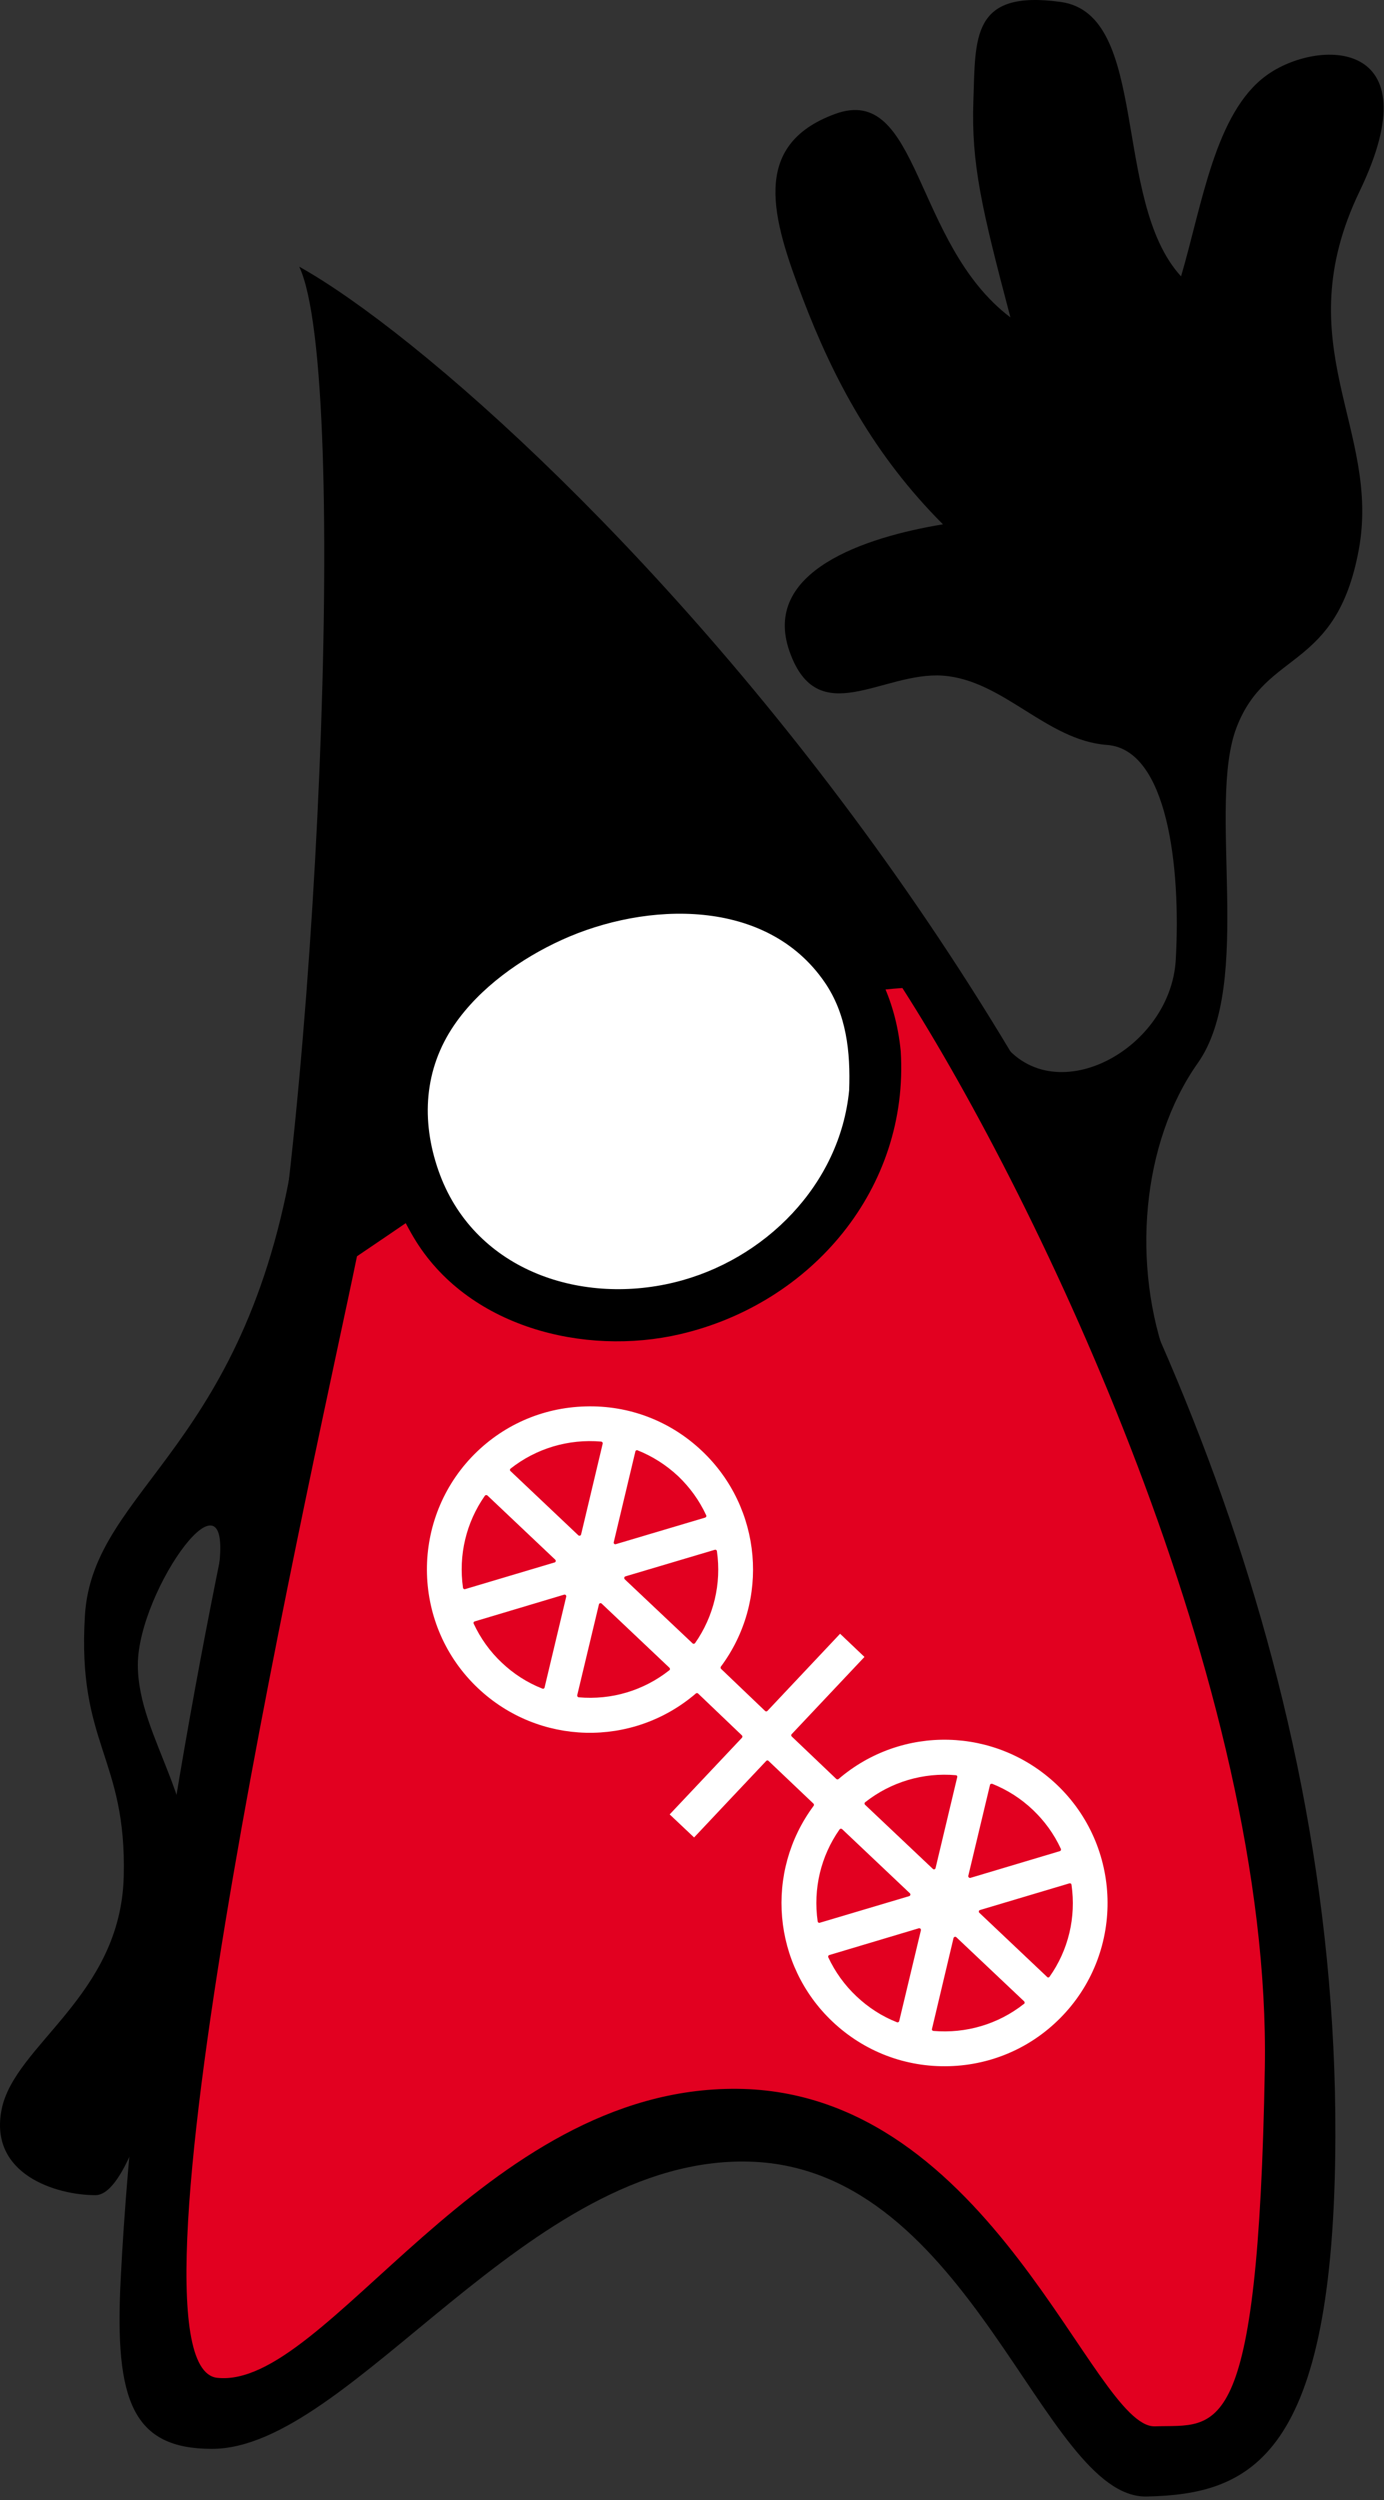 <?xml version="1.0" encoding="UTF-8" standalone="no"?>
<!DOCTYPE svg PUBLIC "-//W3C//DTD SVG 1.1//EN" "http://www.w3.org/Graphics/SVG/1.1/DTD/svg11.dtd">
<svg width="100%" height="100%" viewBox="0 0 226 408" version="1.1" xmlns="http://www.w3.org/2000/svg" xmlns:xlink="http://www.w3.org/1999/xlink" xml:space="preserve" xmlns:serif="http://www.serif.com/" style="fill-rule:evenodd;clip-rule:evenodd;">
    <rect x="0" y="0" width="226" height="408" fill="#333333" stroke="none"/>
    <g transform="matrix(1,0,0,1,-552.643,-51.444)">
        <g transform="matrix(1,0,0,1,0,6.614)">
            <path id="duke" d="M601.503,88.347C609.927,105.987 604.239,229.179 594.375,272.379C584.511,315.651 574.647,370.659 572.343,416.955C571.335,436.683 574.359,444.459 587.247,444.459C609.999,444.459 638.871,396.507 675.087,397.587C711.375,398.667 722.895,452.595 739.887,452.235C756.879,451.875 770.559,445.971 770.703,393.483C771.207,236.81 639.879,109.802 601.503,88.347Z" style="fill-rule:nonzero;"/>
            <path id="duke-right-hand" d="M715.407,213.555C723.399,227.019 743.775,216.651 744.639,201.459C745.503,186.267 743.271,167.115 733.407,166.395C723.543,165.675 716.487,155.811 706.623,155.091C696.759,154.371 686.175,164.235 681.567,151.131C676.959,138.027 693.951,132.483 706.623,130.395C695.319,119.091 688.695,106.563 683.727,93.531C678.759,80.499 675.087,68.547 688.983,63.435C702.879,58.323 701.727,84.603 717.639,96.627C712.959,78.915 711.231,71.571 711.591,61.275C711.951,50.979 711.231,43.131 725.847,45.147C740.463,47.163 734.127,77.547 745.503,89.931C748.959,78.195 751.047,63.291 759.399,57.171C767.751,51.051 786.759,50.907 774.663,76.035C762.567,101.163 778.191,114.771 774.519,134.571C770.847,154.371 759.471,150.771 754.575,163.515C749.679,176.259 757.455,205.275 748.239,218.307C739.023,231.339 737.367,251.355 743.343,267.339C724.983,250.203 715.407,213.555 715.407,213.555Z" style="fill-rule:nonzero;"/>
            <path id="duke-left-hand" d="M600.999,230.475C593.583,281.307 567.807,287.355 566.511,308.451C565.215,329.547 573.351,331.563 572.847,351.075C572.343,370.587 554.991,378.507 552.903,389.091C550.815,399.675 561.831,403.059 568.239,403.059C574.647,403.059 581.055,374.979 583.647,357.123C586.239,339.267 575.151,328.755 575.151,316.515C575.151,304.275 591.207,281.883 588.255,301.539C601.575,280.515 607.912,253.73 600.999,230.475Z" style="fill-rule:nonzero;"/>
            <path id="duke-shirt" d="M610.936,249.842C605.32,277.346 570.256,430.922 588.112,432.866C605.968,434.81 631.384,385.346 673,385.706C714.688,386.066 731.104,441.146 741.256,440.786C751.408,440.426 758.104,444.386 759.184,382.322C760.264,320.258 722.392,240.986 700,206.066C669.615,208.01 636.927,232.347 610.936,249.842Z" style="fill:rgb(226,0,32);fill-rule:nonzero;"/>
            <g transform="matrix(1,0,0,1,552.644,44.829)">
                <path id="duke-smile" d="M147.082,171.533C145.42,154.338 132.675,143.545 116.187,140.906C100.263,138.357 82.927,145.904 71.779,157.052C59.241,169.59 58.74,187.03 67.519,201.885C76.18,216.542 95.366,221.386 111.082,217.72C132.588,212.705 148.48,193.896 147.082,171.533" style="fill-rule:nonzero;"/>
                <path id="duke-nose" d="M139.162,177.941C137.669,193.568 125.215,206.123 110.218,209.765C94.348,213.619 76.825,207.508 71.122,191.189C68.21,182.857 68.752,174.31 73.759,166.991C77.982,160.82 84.792,155.991 91.538,152.925C105.462,146.599 125.37,145.896 135.069,160.002C138.744,165.348 139.387,171.641 139.162,177.941" style="fill:white;fill-rule:nonzero;stroke:black;stroke-width:1px;"/>
            </g>
        </g>
        <g id="duke-shield-logo" transform="matrix(0.735,-0.098,0.098,0.735,1175.61,377.584)">
            <g id="duke-tummy-shield">
                <path id="duke-shield-logo1" serif:id="duke-shield-logo" d="M-603.024,-85.245C-603.089,-85.165 -603.183,-85.118 -603.294,-85.118C-603.404,-85.118 -603.501,-85.165 -603.563,-85.26L-616.494,-101.234C-616.572,-101.329 -616.605,-101.456 -616.559,-101.583C-616.51,-101.725 -616.4,-101.805 -616.274,-101.82L-595.973,-105.038C-595.879,-105.054 -595.752,-105.005 -595.671,-104.942C-595.593,-104.895 -595.561,-104.768 -595.561,-104.673C-595.483,-97.431 -598.128,-90.521 -603.025,-85.244L-603.024,-85.245ZM-609.411,-80.062C-615.607,-76.386 -622.897,-75.245 -629.965,-76.798C-630.075,-76.83 -630.173,-76.893 -630.202,-77.004C-630.267,-77.083 -630.267,-77.194 -630.202,-77.305L-622.865,-96.48C-622.816,-96.591 -622.706,-96.687 -622.579,-96.702C-622.436,-96.735 -622.293,-96.67 -622.23,-96.576L-609.283,-80.601C-609.234,-80.522 -609.205,-80.411 -609.234,-80.316C-609.234,-80.189 -609.296,-80.11 -609.393,-80.063L-609.411,-80.062ZM-637.35,-79.73C-637.46,-79.697 -637.554,-79.697 -637.652,-79.746C-640.789,-81.489 -643.499,-83.819 -645.75,-86.592C-648.016,-89.381 -649.695,-92.519 -650.773,-95.942C-650.773,-96.037 -650.773,-96.132 -650.725,-96.227C-650.663,-96.322 -650.566,-96.37 -650.471,-96.386L-630.171,-99.618C-630.044,-99.618 -629.902,-99.586 -629.822,-99.492C-629.744,-99.381 -629.728,-99.238 -629.757,-99.127L-637.142,-79.936C-637.175,-79.841 -637.253,-79.778 -637.35,-79.73ZM-651.913,-103.786C-651.991,-103.865 -652.04,-103.96 -652.04,-104.055C-652.102,-111.313 -649.457,-118.207 -644.592,-123.484C-644.498,-123.579 -644.433,-123.611 -644.306,-123.611C-644.212,-123.611 -644.115,-123.579 -644.021,-123.484L-631.089,-107.51C-631.011,-107.415 -630.995,-107.272 -631.027,-107.146C-631.089,-107.035 -631.186,-106.939 -631.329,-106.908L-651.614,-103.707C-651.724,-103.674 -651.835,-103.723 -651.916,-103.786L-651.913,-103.786ZM-638.19,-128.682C-632.009,-132.343 -624.688,-133.516 -617.62,-131.931C-617.526,-131.915 -617.428,-131.852 -617.383,-131.757C-617.334,-131.661 -617.334,-131.535 -617.383,-131.455L-624.752,-112.264C-624.801,-112.137 -624.911,-112.042 -625.021,-112.027C-625.164,-112.01 -625.291,-112.059 -625.37,-112.169L-638.301,-128.127C-638.379,-128.223 -638.395,-128.334 -638.379,-128.429C-638.379,-128.524 -638.301,-128.619 -638.204,-128.682L-638.19,-128.682ZM-610.235,-129.015C-610.141,-129.031 -610.043,-129.031 -609.933,-128.999C-606.811,-127.24 -604.086,-124.942 -601.835,-122.153C-599.585,-119.364 -597.889,-116.226 -596.843,-112.819C-596.794,-112.692 -596.843,-112.597 -596.892,-112.501C-596.924,-112.422 -597.018,-112.359 -597.113,-112.343L-617.429,-109.11C-617.555,-109.094 -617.698,-109.158 -617.762,-109.253C-617.84,-109.348 -617.872,-109.49 -617.84,-109.601L-610.455,-128.808C-610.422,-128.903 -610.361,-128.983 -610.234,-129.014L-610.235,-129.015ZM-671.01,-168.221C-671.104,-168.221 -671.214,-168.285 -671.263,-168.364L-684.21,-184.322C-684.272,-184.433 -684.304,-184.56 -684.259,-184.687C-684.21,-184.798 -684.1,-184.909 -683.989,-184.924L-663.673,-188.125C-663.579,-188.142 -663.482,-188.125 -663.404,-188.046C-663.31,-187.983 -663.261,-187.888 -663.261,-187.777C-663.183,-180.535 -665.844,-173.625 -670.709,-168.332C-670.787,-168.269 -670.901,-168.221 -671.011,-168.221L-671.01,-168.221ZM-677.111,-163.166C-683.307,-159.489 -690.597,-158.317 -697.681,-159.901C-697.775,-159.934 -697.872,-159.997 -697.901,-160.076C-697.966,-160.187 -697.966,-160.298 -697.95,-160.393L-690.565,-179.584C-690.517,-179.711 -690.422,-179.79 -690.28,-179.806C-690.169,-179.838 -690.026,-179.773 -689.947,-179.679L-677.015,-163.705C-676.954,-163.626 -676.921,-163.515 -676.938,-163.404C-676.938,-163.309 -677.032,-163.214 -677.113,-163.167L-677.111,-163.166ZM-705.066,-162.817C-705.16,-162.785 -705.257,-162.785 -705.351,-162.85C-708.489,-164.593 -711.215,-166.907 -713.465,-169.696C-715.715,-172.453 -717.395,-175.607 -718.473,-179.046C-718.505,-179.141 -718.473,-179.252 -718.44,-179.331C-718.375,-179.41 -718.281,-179.474 -718.171,-179.489L-697.87,-182.722C-697.728,-182.739 -697.617,-182.69 -697.537,-182.58C-697.459,-182.484 -697.427,-182.342 -697.476,-182.231L-704.845,-163.04C-704.877,-162.929 -704.971,-162.85 -705.065,-162.818L-705.066,-162.817ZM-719.613,-186.874C-719.708,-186.969 -719.756,-187.064 -719.756,-187.159C-719.821,-194.417 -717.173,-201.326 -712.292,-206.62C-712.214,-206.683 -712.117,-206.731 -712.007,-206.715C-711.912,-206.715 -711.802,-206.667 -711.737,-206.588L-698.806,-190.614C-698.728,-190.503 -698.696,-190.36 -698.741,-190.249C-698.79,-190.138 -698.9,-190.027 -699.01,-190.027L-719.327,-186.81C-719.437,-186.778 -719.548,-186.826 -719.612,-186.873L-719.613,-186.874ZM-705.89,-211.786C-699.693,-215.446 -692.403,-216.603 -685.336,-215.034C-685.225,-214.987 -685.128,-214.923 -685.099,-214.86C-685.037,-214.749 -685.037,-214.638 -685.066,-214.543L-692.419,-195.368C-692.481,-195.241 -692.578,-195.162 -692.721,-195.114C-692.832,-195.114 -692.974,-195.162 -693.054,-195.257L-705.985,-211.231C-706.05,-211.326 -706.096,-211.421 -706.079,-211.532C-706.047,-211.643 -705.985,-211.722 -705.888,-211.786L-705.89,-211.786ZM-677.935,-212.103C-677.841,-212.135 -677.743,-212.135 -677.649,-212.07C-674.543,-210.327 -671.801,-208.013 -669.535,-205.24C-667.301,-202.451 -665.621,-199.329 -664.559,-195.906C-664.511,-195.795 -664.527,-195.7 -664.592,-195.589C-664.654,-195.526 -664.735,-195.462 -664.829,-195.431L-685.129,-192.229C-685.256,-192.197 -685.382,-192.246 -685.478,-192.356C-685.54,-192.451 -685.572,-192.578 -685.527,-192.705L-678.158,-211.896C-678.125,-212.007 -678.063,-212.054 -677.937,-212.102L-677.935,-212.103ZM-595.893,-126.971C-607.509,-141.297 -627.889,-144.546 -643.34,-134.514C-643.499,-134.403 -643.689,-134.451 -643.815,-134.577L-652.326,-145.163C-652.374,-145.227 -652.404,-145.306 -652.404,-145.401C-652.404,-145.496 -652.355,-145.607 -652.261,-145.67C-652.261,-145.67 -634.67,-159.965 -634.131,-160.393C-634.512,-160.884 -638.379,-165.67 -638.775,-166.161C-639.33,-165.701 -656.888,-151.439 -656.888,-151.439C-656.966,-151.376 -657.063,-151.36 -657.158,-151.36C-657.235,-151.376 -657.333,-151.423 -657.395,-151.502L-665.778,-161.961C-665.888,-162.104 -665.872,-162.294 -665.778,-162.437C-653.068,-175.448 -652.149,-195.938 -663.622,-210.074C-669.644,-217.522 -678.218,-222.181 -687.758,-223.164C-697.314,-224.178 -706.664,-221.405 -714.128,-215.383C-729.5,-202.911 -731.893,-180.249 -719.421,-164.846C-707.837,-150.535 -687.425,-147.303 -671.99,-157.334C-671.831,-157.429 -671.61,-157.397 -671.499,-157.239L-663.163,-146.843C-663.101,-146.764 -663.085,-146.685 -663.085,-146.605C-663.085,-146.51 -663.147,-146.415 -663.211,-146.336C-663.211,-146.336 -680.675,-132.169 -681.23,-131.709C-680.834,-131.218 -676.967,-126.464 -676.571,-125.972C-676.032,-126.432 -658.6,-140.568 -658.6,-140.568C-658.522,-140.631 -658.425,-140.663 -658.331,-140.647C-658.236,-140.631 -658.139,-140.584 -658.094,-140.504L-649.536,-129.887C-649.426,-129.76 -649.426,-129.538 -649.536,-129.411C-662.23,-116.385 -663.165,-95.91 -651.723,-81.774C-645.669,-74.31 -637.096,-69.651 -627.54,-68.652C-618.016,-67.654 -608.65,-70.427 -601.202,-76.465C-585.814,-88.921 -583.437,-111.583 -595.893,-126.971" style="fill:white;fill-rule:nonzero;"/>
            </g>
        </g>
    </g>
</svg>

